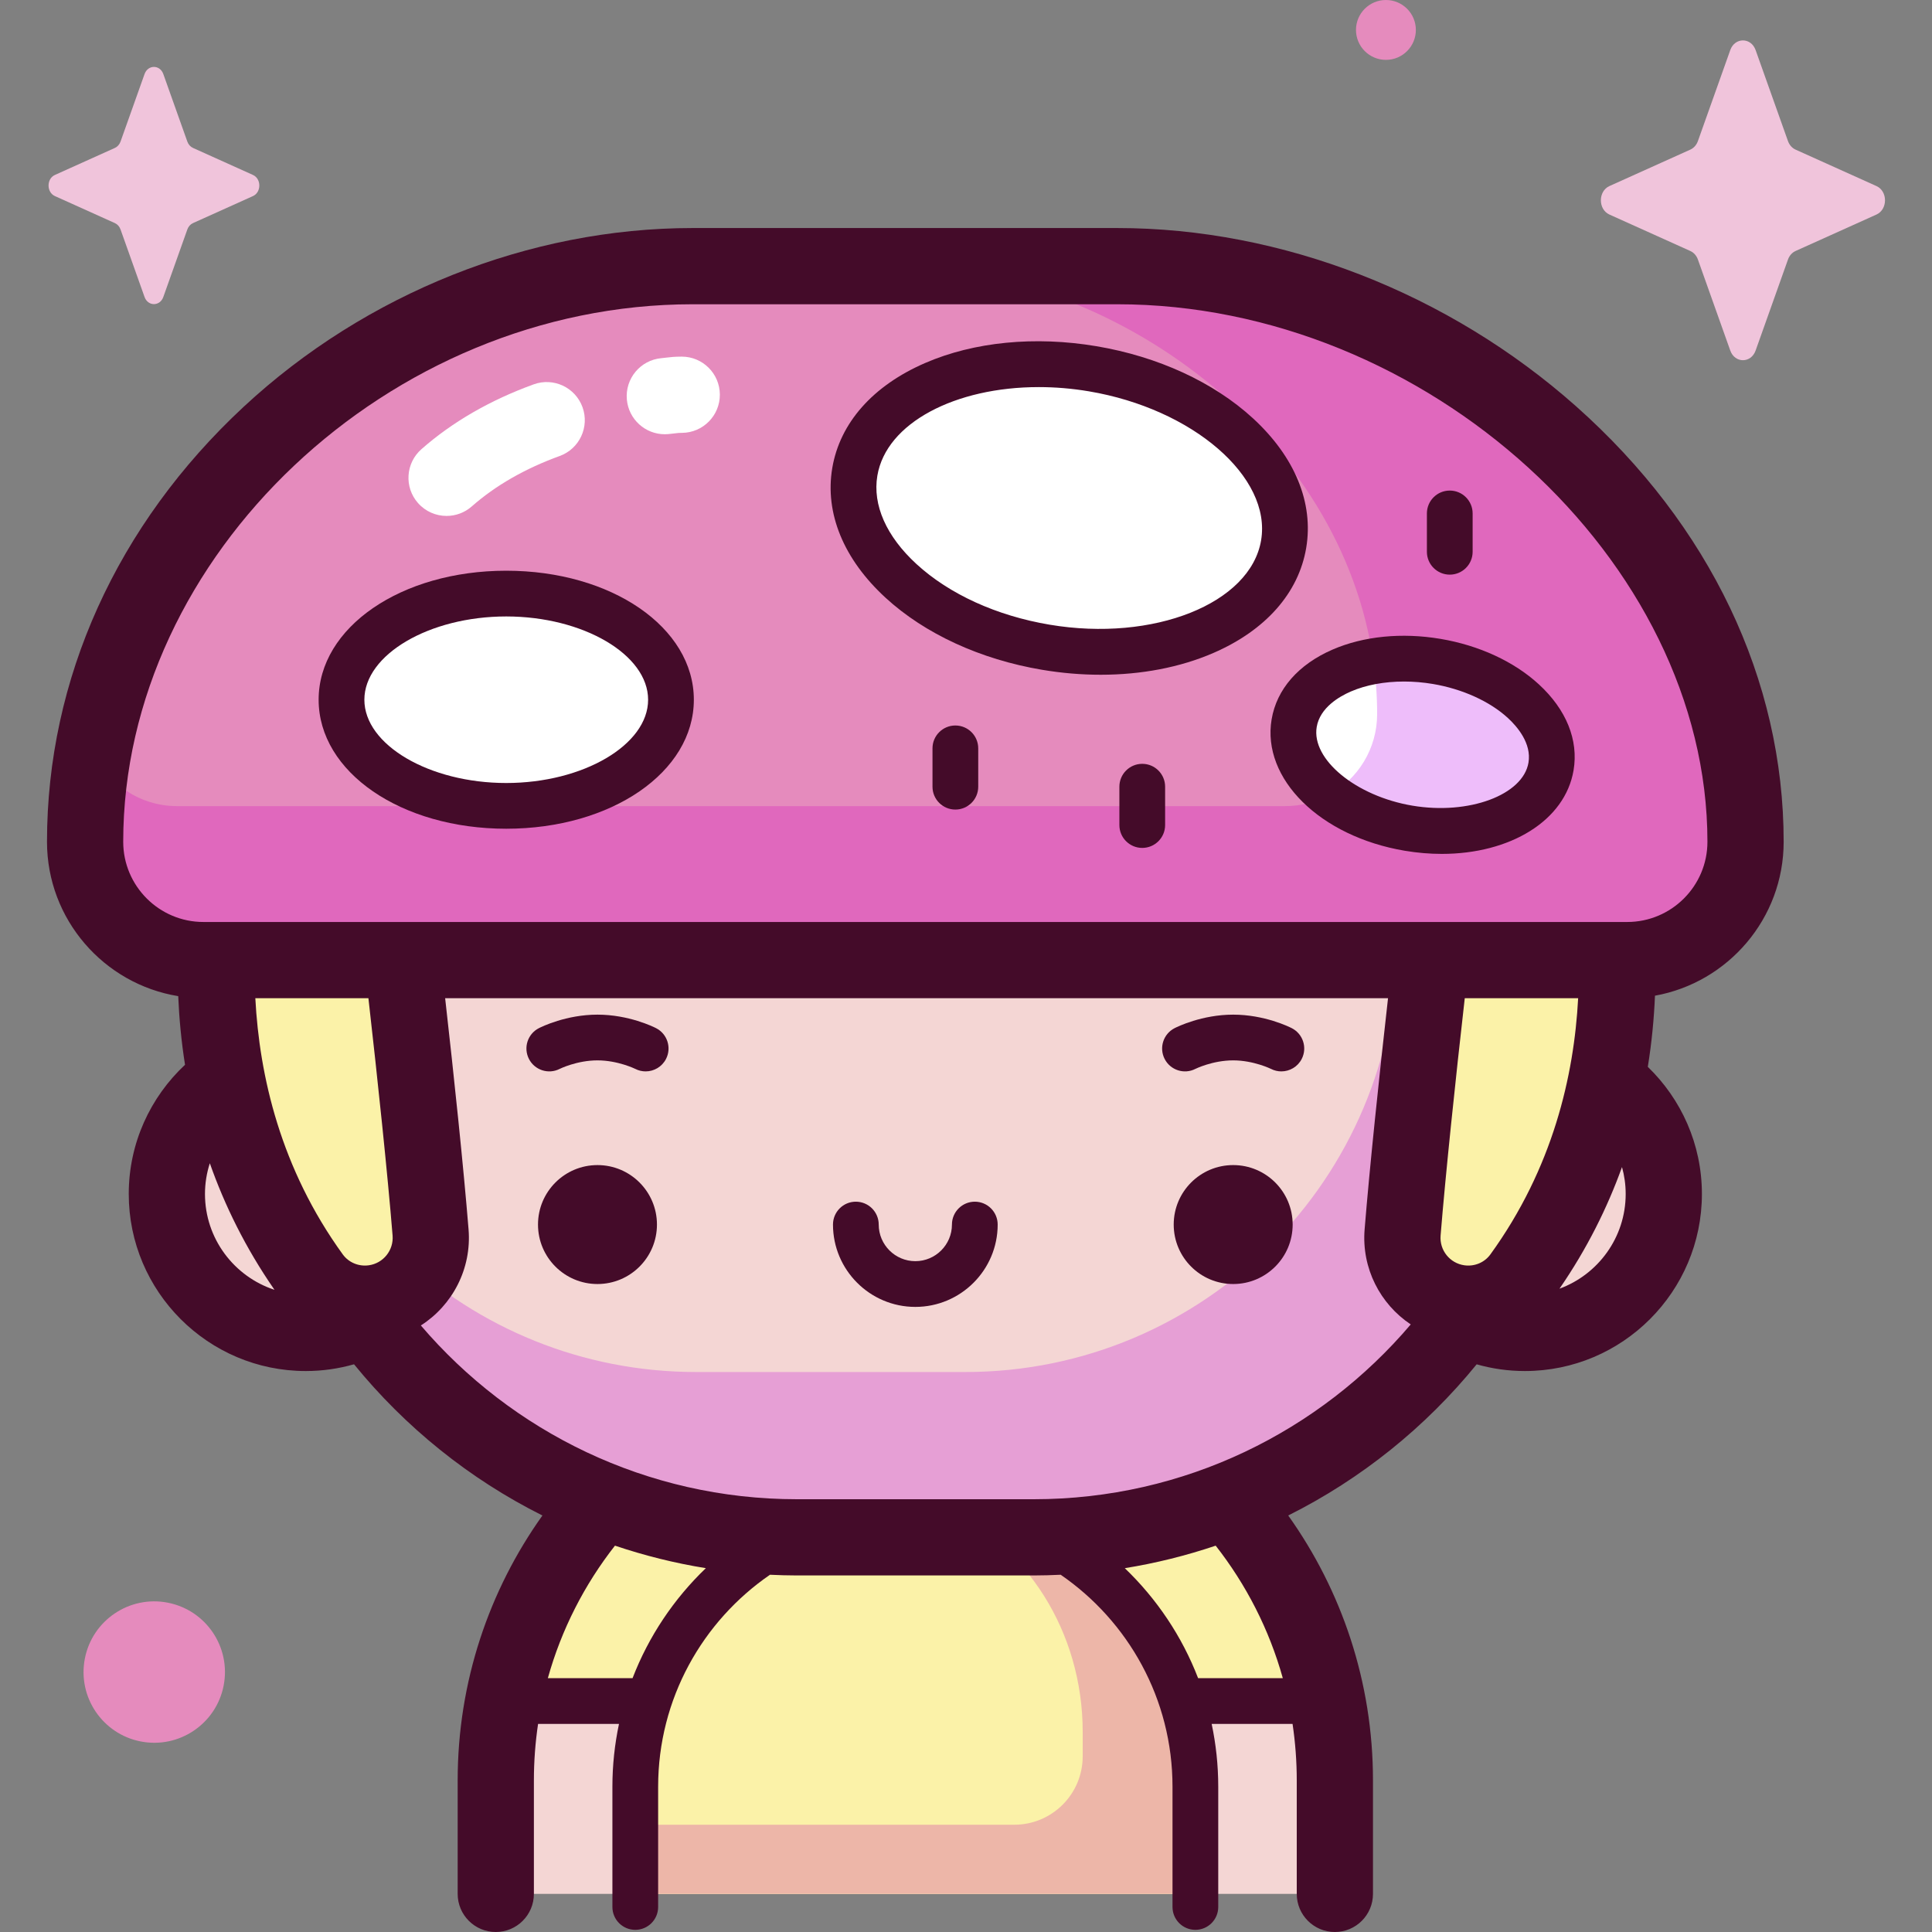 <svg id="Capa_1" enable-background="new 0 0 512 512" height="512" viewBox="0 0 512 512" width="512" xmlns="http://www.w3.org/2000/svg"><rect x="0" y="0" width="512" height="512" fill="#808080" stroke="none"/><g><g><path d="m353.755 501.901v-30.058c0-61.405-49.778-111.183-111.182-111.183-61.404 0-111.183 49.778-111.183 111.183v30.058z" fill="#f4d6d4"/><path d="m351.507 449.518c-5.385-26.41-20.128-49.414-40.62-65.396h-136.63c-20.492 15.982-35.235 38.986-40.62 65.396h38.702c-2.569 7.526-3.984 15.586-3.984 23.982v28.401h148.433v-28.401c0-8.396-1.414-16.456-3.984-23.982z" fill="#fbf2a8"/><path d="m250.36 399.692c21.467 9.655 36.567 32.57 36.567 59.311v6.434c0 10.016-8.119 18.135-18.135 18.135h-100.437v18.328h148.433v-28.4c0-38.358-29.101-69.914-66.428-73.808z" fill="#edb6a8"/><g fill="#f4d6d4"><ellipse cx="404.103" cy="316.419" rx="36.82" ry="36.82" transform="matrix(.228 -.974 .974 .228 3.898 637.754)"/><ellipse cx="81.04" cy="316.419" rx="36.82" ry="36.82" transform="matrix(.378 -.926 .926 .378 -242.515 271.692)"/><path d="m273.947 407.412h-62.751c-77.976 0-141.189-63.212-141.189-141.189 0-77.976 63.213-141.189 141.189-141.189h62.751c77.976 0 141.189 63.212 141.189 141.189 0 77.977-63.212 141.189-141.189 141.189z"/></g><path d="m273.947 124.95h-18.105c63.216 0 114.463 51.247 114.463 114.463v9.721c0 63.216-51.247 114.464-114.463 114.464h-71.371c-60.496 0-110.024-46.934-114.175-106.374-.184 2.949-.288 5.92-.288 8.915 0 77.976 63.213 141.189 141.189 141.189h62.751c77.976 0 141.189-63.212 141.189-141.189-.001-77.977-63.213-141.189-141.19-141.189z" fill="#e69fd5"/><path d="m63.15 213.971s-22.163 66.836 19.505 124.374c3.766 5.2 10.128 7.86 16.487 6.972 9.153-1.277 15.711-9.474 14.966-18.686-2.235-27.671-8.305-80.958-10.578-97.329-4.658-33.538-40.38-15.331-40.38-15.331z" fill="#fbf2a8"/><path d="m422.663 213.971s22.163 66.836-19.505 124.374c-3.766 5.2-10.128 7.86-16.487 6.972-9.154-1.277-15.711-9.474-14.967-18.686 2.235-27.671 8.305-80.958 10.578-97.329 4.66-33.538 40.381-15.331 40.381-15.331z" fill="#fbf2a8"/><path d="m296.132 70.533h-112.626c-84.249 0-160.952 68.297-160.952 152.546 0 17.318 14.039 31.357 31.356 31.357h377.322c17.318 0 31.357-14.039 31.357-31.357 0-84.248-82.208-152.546-166.457-152.546z" fill="#e58bbd"/><ellipse cx="283.357" cy="134.625" fill="#fff" rx="37.416" ry="57.625" transform="matrix(.166 -.986 .986 .166 103.522 391.674)"/><ellipse cx="377.002" cy="197.381" fill="#fff" rx="22.411" ry="34.515" transform="matrix(.166 -.986 .986 .166 119.724 536.347)"/><ellipse cx="134.158" cy="185.434" fill="#fff" rx="43.658" ry="28.129"/><path d="m296.132 70.534h-60.701c60.818 0 120.259 45.742 128.535 104.698 5.132-.904 10.852-.946 16.759.049 18.797 3.167 32.368 15.629 30.312 27.835-2.057 12.205-18.962 19.532-37.759 16.365-8.325-1.404-15.621-4.632-20.993-8.851-3.481 1.913-7.477 3.002-11.729 3.002h-293.602c-9.951 0-18.504-5.96-22.301-14.502-1.373 7.803-2.098 15.801-2.098 23.949 0 17.319 14.039 31.357 31.356 31.357h377.322c17.318 0 31.356-14.038 31.356-31.357 0-84.249-82.208-152.545-166.457-152.545z" fill="#e068bd"/><path d="m411.038 203.116c2.057-12.206-11.515-24.668-30.312-27.835-5.908-.995-11.627-.953-16.759-.049.645 4.592.989 9.262.989 14.001v.001c0 9.223-5.119 17.249-12.67 21.396 5.371 4.219 12.667 7.448 20.993 8.851 18.797 3.167 35.702-4.16 37.759-16.365z" fill="#eebdfa"/></g><g><g fill="#440b29"><path d="m158.338 308.758c-8.705 0-15.762 7.057-15.762 15.762 0 8.704 7.057 15.761 15.762 15.761s15.762-7.057 15.762-15.761c0-8.705-7.057-15.762-15.762-15.762z"/><path d="m326.806 308.758c-8.705 0-15.762 7.057-15.762 15.762 0 8.704 7.057 15.761 15.762 15.761s15.762-7.057 15.762-15.761c-.001-8.705-7.057-15.762-15.762-15.762z"/><path d="m173.862 272.472c-.718-.367-7.253-3.581-15.525-3.581-8.271 0-14.806 3.214-15.524 3.581-2.981 1.522-4.164 5.171-2.642 8.153 1.522 2.981 5.172 4.165 8.152 2.641.044-.023 4.571-2.256 10.014-2.256 5.413 0 9.996 2.248 10.014 2.256.882.451 1.823.664 2.75.664 2.204 0 4.331-1.207 5.402-3.305 1.523-2.982.34-6.632-2.641-8.153z"/><path d="m342.33 272.472c-.718-.367-7.253-3.581-15.525-3.581-8.271 0-14.806 3.214-15.524 3.581-2.981 1.522-4.164 5.171-2.642 8.153 1.522 2.981 5.173 4.165 8.152 2.641.045-.023 4.571-2.256 10.014-2.256 5.413 0 9.996 2.248 10.014 2.256.882.451 1.823.664 2.75.664 2.204 0 4.331-1.207 5.402-3.305 1.523-2.982.34-6.632-2.641-8.153z"/><path d="m258.334 318.46c-3.347 0-6.06 2.713-6.06 6.06 0 5.35-4.352 9.702-9.702 9.702s-9.702-4.353-9.702-9.702c0-3.346-2.713-6.06-6.06-6.06s-6.06 2.713-6.06 6.06c0 12.033 9.789 21.822 21.822 21.822s21.822-9.789 21.822-21.822c0-3.347-2.714-6.06-6.06-6.06z"/><path d="m472.689 223.08c0-42.914-19.543-83.903-55.028-115.419-33.795-30.013-78.091-47.228-121.529-47.228h-112.626c-43.187 0-86.541 17.269-118.945 47.382-33.601 31.225-52.107 72.16-52.107 115.265 0 20.584 15.084 37.706 34.777 40.91.245 5.799.809 11.891 1.802 18.183-9.164 8.567-14.913 20.741-14.913 34.246 0 25.872 21.048 46.92 46.919 46.92 4.434 0 8.719-.633 12.785-1.791 13.549 16.652 30.554 30.385 49.923 40.076-14.132 19.829-22.46 44.068-22.46 70.219v30.057c0 5.578 4.522 10.1 10.1 10.1s10.1-4.522 10.1-10.1v-30.058c0-5.091.379-10.095 1.109-14.986h21.443c-1.138 5.372-1.746 10.937-1.746 16.644v31.868c0 3.347 2.713 6.06 6.06 6.06s6.06-2.713 6.06-6.06v-31.868c0-23.295 11.757-43.879 29.64-56.174 2.368.11 4.746.185 7.141.185h62.751c2.399 0 4.781-.075 7.153-.186 17.877 12.296 29.628 32.884 29.628 56.174v31.868c0 3.347 2.713 6.06 6.06 6.06s6.06-2.713 6.06-6.06v-31.867c0-5.706-.605-11.273-1.743-16.644h21.438c.73 4.891 1.112 9.895 1.112 14.986v30.058c0 5.578 4.522 10.1 10.1 10.1s10.1-4.522 10.1-10.1v-30.058c0-26.153-8.328-50.393-22.462-70.223 19.371-9.689 36.39-23.407 49.94-40.06 4.062 1.155 8.344 1.779 12.771 1.779 25.872 0 46.919-21.048 46.919-46.92 0-13.218-5.509-25.159-14.335-33.693 1.055-6.53 1.649-12.852 1.899-18.856 19.363-3.482 34.104-20.44 34.104-40.789zm-77.711 109.341c-1.565 2.162-4.214 3.277-6.911 2.893-3.843-.536-6.608-3.993-6.295-7.87 1.315-16.28 3.989-41.644 6.407-62.908h30.047c-1.078 20.543-6.725 45.07-23.248 67.885zm-362.324-109.341c0-75.883 70.491-142.447 150.852-142.447h112.626c81.832 0 156.357 67.895 156.357 142.447 0 11.72-9.536 21.256-21.257 21.256h-377.321c-11.721 0-21.257-9.536-21.257-21.256zm71.387 104.365c.313 3.876-2.453 7.333-6.297 7.869-2.696.378-5.345-.732-6.91-2.893-16.466-22.738-22.092-47.297-23.169-67.885h29.969c2.418 21.266 5.092 46.632 6.407 62.909zm-49.72-11.026c0-2.842.457-5.579 1.284-8.15 3.92 11.13 9.456 22.458 17.136 33.544-10.682-3.5-18.42-13.557-18.42-25.394zm113.313 128.317h-22.451c3.604-12.932 9.721-24.826 17.789-35.123 7.769 2.62 15.814 4.637 24.086 5.969-8.455 8.105-15.141 18.038-19.424 29.154zm172.325 0h-22.446c-4.285-11.116-10.975-21.045-19.429-29.151 8.272-1.331 16.315-3.348 24.084-5.968 8.069 10.297 14.186 22.189 17.791 35.119zm-66.012-47.424h-62.751c-39.856 0-75.602-17.89-99.664-46.048 8.338-5.333 13.488-14.981 12.643-25.446-1.32-16.346-3.857-40.526-6.206-61.283h249.875c-2.349 20.755-4.886 44.931-6.207 61.283-.83 10.287 4.136 19.782 12.226 25.167-24.064 28.324-59.925 46.327-99.916 46.327zm156.876-80.893c0 11.51-7.315 21.343-17.54 25.096 7.341-10.653 12.705-21.527 16.565-32.23.632 2.271.975 4.663.975 7.134z"/><path d="m234.681 158.408c10.411 9.559 25.132 16.339 41.451 19.089 5.238.882 10.455 1.319 15.555 1.319 10.792 0 21.057-1.954 29.864-5.771 13.854-6.005 22.592-15.892 24.605-27.839 2.013-11.948-3.003-24.152-14.124-34.364-10.411-9.56-25.132-16.339-41.452-19.09-16.319-2.748-32.45-1.168-45.418 4.452-13.854 6.005-22.592 15.892-24.605 27.839-2.013 11.948 3.003 24.152 14.124 34.365zm-2.173-32.351c2.362-14.02 20.708-23.474 42.778-23.474 4.314 0 8.773.362 13.28 1.121 27.563 4.645 48.462 22.728 45.639 39.488-2.823 16.761-28.494 26.999-56.059 22.353-14.037-2.364-26.562-8.07-35.268-16.064-7.995-7.342-11.677-15.661-10.37-23.424z"/><path d="m336.991 190.639c-2.653 15.743 12.844 31.036 35.28 34.818 3.355.565 6.644.835 9.827.835 18.103 0 32.658-8.78 34.915-22.169 1.347-7.996-1.925-16.085-9.213-22.777-6.578-6.04-15.836-10.317-26.068-12.041-10.233-1.724-20.38-.717-28.574 2.834-9.079 3.934-14.82 10.505-16.167 18.5zm11.951 2.014c.866-5.142 6.033-8.093 9.036-9.394 4.027-1.746 8.933-2.646 14.1-2.646 2.509 0 5.08.212 7.64.644 7.835 1.32 15.083 4.606 19.885 9.015 2.411 2.214 6.325 6.695 5.459 11.837-1.448 8.59-15.828 13.92-30.777 11.396-14.947-2.519-26.79-12.263-25.343-20.852z"/><path d="m134.158 219.623c27.879 0 49.718-15.018 49.718-34.189 0-19.172-21.839-34.189-49.718-34.189s-49.717 15.018-49.717 34.189 21.839 34.189 49.717 34.189zm0-56.258c20.38 0 37.598 10.107 37.598 22.07s-17.218 22.069-37.598 22.069-37.597-10.106-37.597-22.069 17.218-22.07 37.597-22.07z"/><path d="m302.708 202.423c-3.346 0-6.06 2.713-6.06 6.06v10.162c0 3.347 2.713 6.06 6.06 6.06s6.06-2.713 6.06-6.06v-10.162c0-3.347-2.713-6.06-6.06-6.06z"/><path d="m253.181 192.262c-3.347 0-6.06 2.713-6.06 6.06v10.161c0 3.347 2.713 6.06 6.06 6.06s6.06-2.713 6.06-6.06v-10.161c0-3.347-2.714-6.06-6.06-6.06z"/><path d="m384.203 152.286c3.346 0 6.06-2.713 6.06-6.06v-10.161c0-3.347-2.713-6.06-6.06-6.06s-6.06 2.713-6.06 6.06v10.161c0 3.347 2.713 6.06 6.06 6.06z"/></g><path d="m118.351 136.727c-2.801 0-5.587-1.158-7.583-3.424-3.687-4.186-3.282-10.568.904-14.255 8.191-7.214 18.205-12.998 29.762-17.19 5.241-1.903 11.036.805 12.938 6.05 1.903 5.243-.806 11.036-6.05 12.938-9.172 3.328-17.011 7.823-23.3 13.362-1.919 1.689-4.3 2.519-6.671 2.519z" fill="#fff"/><path d="m176.171 115.078c-5.168 0-9.574-3.946-10.047-9.193-.501-5.556 3.596-10.466 9.152-10.967.626-.056 1.03-.108 1.37-.152 1.116-.142 2.053-.244 3.959-.255h.064c5.549 0 10.064 4.481 10.098 10.038.034 5.578-4.46 10.128-10.038 10.162-.833.005-.939.019-1.528.094-.525.067-1.147.145-2.11.233-.309.026-.616.04-.92.04z" fill="#fff"/></g><g><path d="m465.253 13.265 8.579 24.122c.367 1.033 1.095 1.851 2.012 2.265l21.431 9.656c3.028 1.364 3.028 6.188 0 7.552l-21.431 9.656c-.918.413-1.645 1.232-2.012 2.265l-8.579 24.122c-1.212 3.408-5.498 3.408-6.71 0l-8.579-24.122c-.367-1.033-1.094-1.851-2.012-2.265l-21.432-9.656c-3.028-1.364-3.028-6.188 0-7.552l21.431-9.656c.918-.414 1.645-1.232 2.012-2.265l8.579-24.122c1.213-3.407 5.499-3.407 6.711 0z" fill="#f0c4db"/><ellipse cx="40.794" cy="443.011" fill="#e58bbd" rx="18.732" ry="18.732" transform="matrix(.19 -.982 .982 .19 -401.909 399.003)"/><path d="m375.217 7.933c0 4.381-3.552 7.933-7.933 7.933s-7.933-3.552-7.933-7.933 3.552-7.933 7.933-7.933 7.933 3.552 7.933 7.933z" fill="#e58bbd"/><path d="m43.283 19.628 6.363 17.893c.272.766.812 1.373 1.493 1.68l15.897 7.162c2.246 1.012 2.246 4.59 0 5.602l-15.897 7.162c-.681.307-1.22.914-1.493 1.68l-6.363 17.893c-.899 2.528-4.078 2.528-4.977 0l-6.364-17.893c-.272-.766-.812-1.373-1.493-1.68l-15.897-7.162c-2.246-1.012-2.246-4.59 0-5.602l15.897-7.162c.681-.307 1.22-.914 1.493-1.68l6.364-17.893c.899-2.528 4.078-2.528 4.977 0z" fill="#f0c4db"/></g></g></svg>